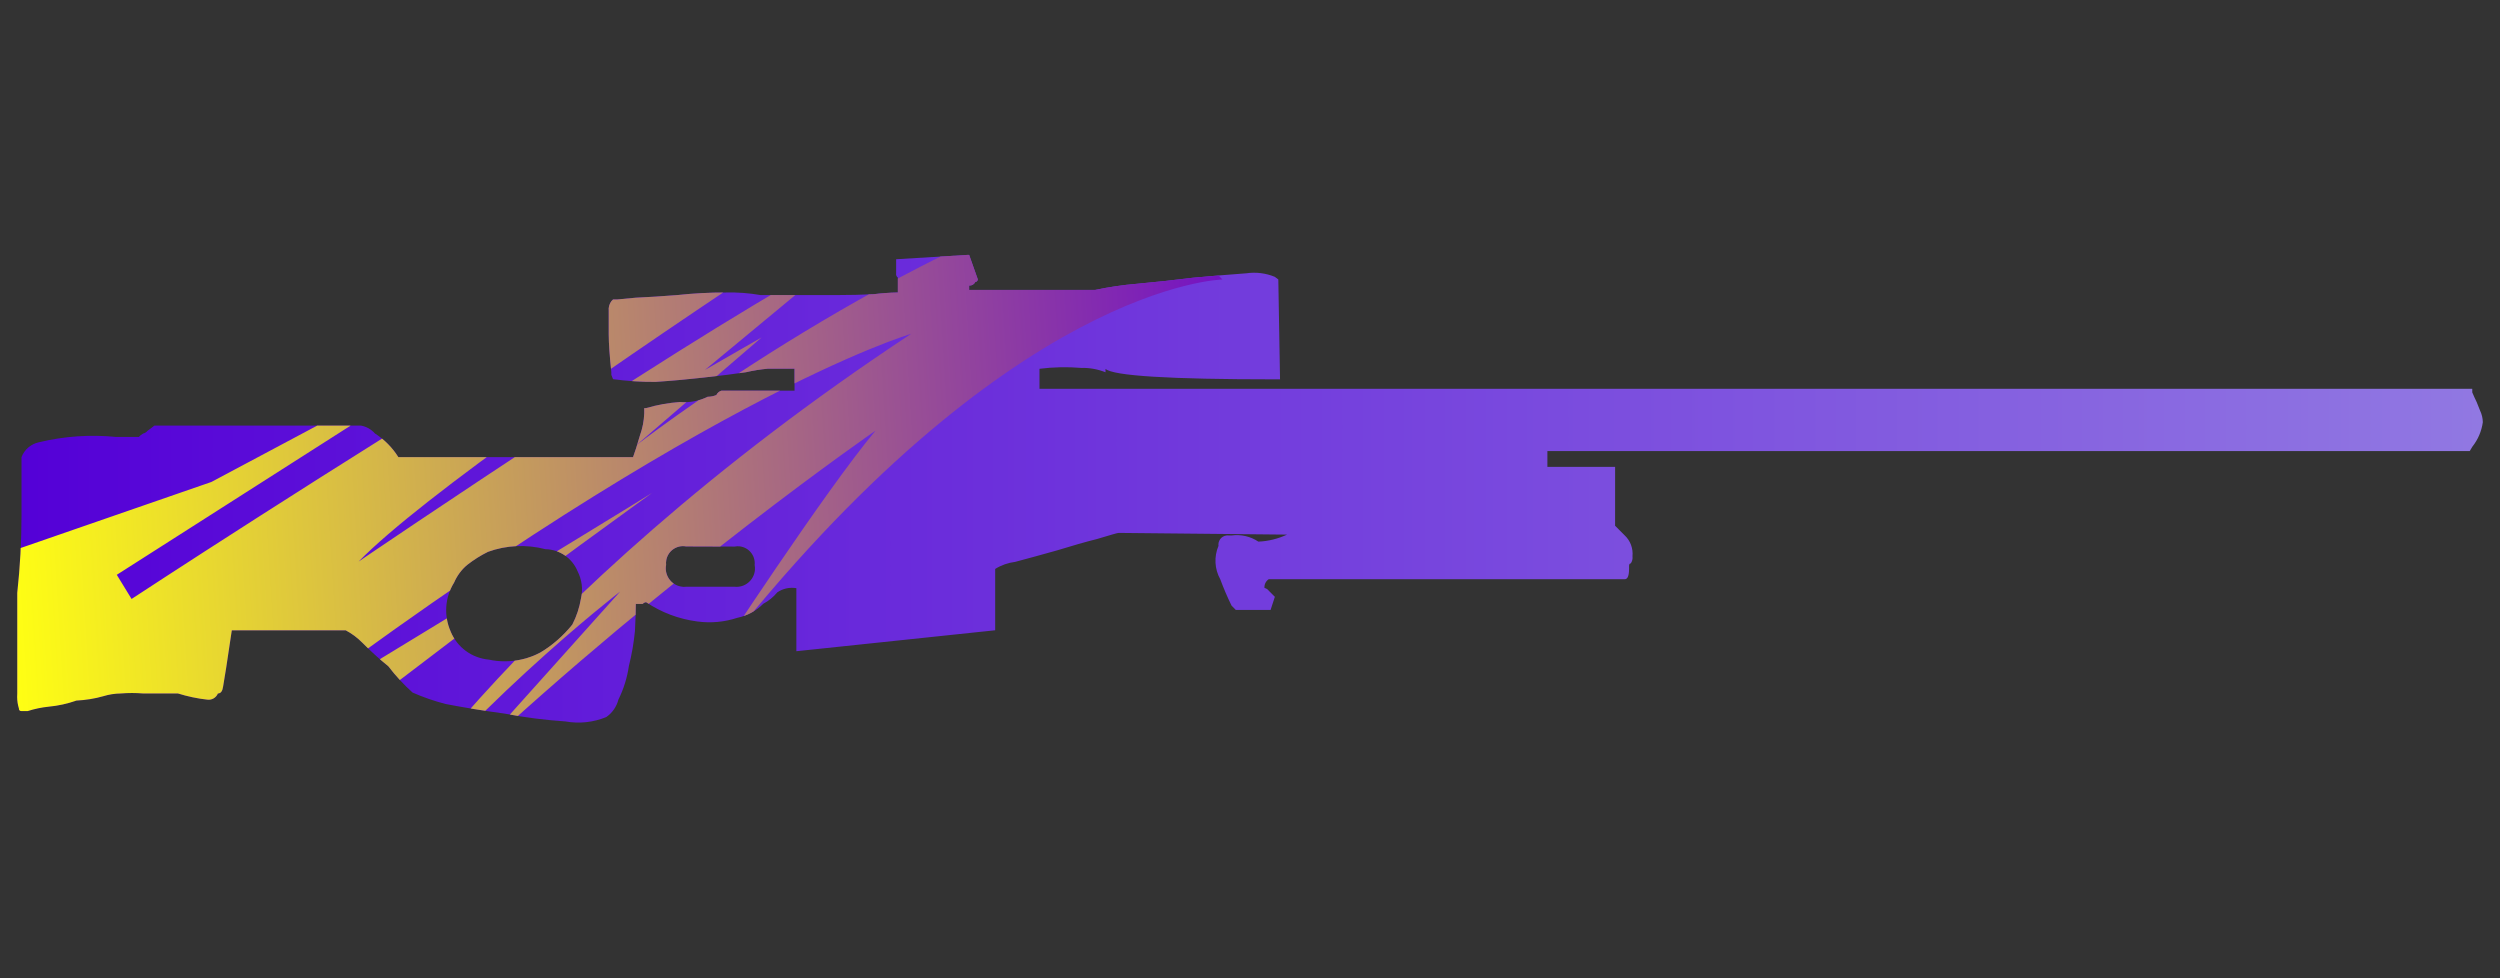 <?xml version="1.0" encoding="utf-8"?>
<!-- Generator: Adobe Illustrator 16.0.0, SVG Export Plug-In . SVG Version: 6.00 Build 0)  -->
<!DOCTYPE svg PUBLIC "-//W3C//DTD SVG 1.1//EN" "http://www.w3.org/Graphics/SVG/1.1/DTD/svg11.dtd">
<svg version="1.1" id="tc" xmlns="http://www.w3.org/2000/svg" xmlns:xlink="http://www.w3.org/1999/xlink" x="0px" y="0px"
	 width="92px" height="36px" viewBox="0 0 92 36" enable-background="new 0 0 92 36" xml:space="preserve">
<rect x="0" y="0" width="92" height="36" fill="#333333" stroke="none"/>
<linearGradient id="shape1_1_" gradientUnits="userSpaceOnUse" x1="0.671" y1="824.797" x2="91.409" y2="824.797" gradientTransform="matrix(1 0 0 1 -0.04 -806.811)">
	<stop  offset="0" style="stop-color:#5400D7"/>
	<stop  offset="1" style="stop-color:#9178E2"/>
</linearGradient>
<path id="shape1_4_" fill="url(#shape1_1_)" d="M27.036,20.114c0.058-0.011,0.116-0.015,0.175-0.009
	c0.343,0.035,0.595,0.34,0.56,0.686c0.012,0.063,0.015,0.127,0.01,0.189c-0.036,0.375-0.369,0.65-0.745,0.613h-1.789
	c-0.064,0.01-0.129,0.006-0.192-0.009c-0.371-0.067-0.613-0.428-0.543-0.797c-0.005-0.06-0.004-0.116,0.007-0.175
	c0.062-0.342,0.388-0.564,0.728-0.504L27.036,20.114L27.036,20.114z M17.993,24.275c-0.626-0.057-1.169-0.452-1.408-1.033V23.24
	c-0.26-0.584-0.212-1.26,0.127-1.803c0.108-0.25,0.272-0.473,0.479-0.646c0.239-0.188,0.496-0.35,0.768-0.484
	c0.677-0.246,1.415-0.279,2.112-0.097c0.519,0.01,0.984,0.327,1.182,0.808c0.16,0.31,0.206,0.662,0.128,0.998
	c-0.056,0.338-0.163,0.666-0.32,0.969c-0.331,0.41-0.73,0.763-1.183,1.031c-0.403,0.213-0.849,0.32-1.298,0.32
	C18.384,24.337,18.187,24.316,17.993,24.275 M35.633,9.379L32.978,9.54v0.515c-0.011,0.062,0.013,0.125,0.063,0.162v0.547
	c-0.3,0.004-0.599,0.027-0.896,0.063c-0.425,0.021-0.884,0.032-1.374,0.032H27.99c-0.421-0.074-0.85-0.106-1.277-0.095
	c-0.598-0.001-1.195,0.031-1.79,0.095c-0.554,0.043-1.066,0.076-1.535,0.097l-0.672,0.064H22.56l-0.063,0.065
	c-0.075,0.102-0.109,0.229-0.096,0.354v0.87c0.001,0.322,0.033,0.786,0.096,1.387v0.097l0.063,0.161
	c0.519,0.069,1.041,0.103,1.564,0.099c0.638-0.042,1.237-0.099,1.791-0.162c0.596-0.064,1.108-0.128,1.535-0.193
	c0.262-0.061,0.529-0.104,0.798-0.13h0.991v0.808h-2.686c-0.084,0.022-0.154,0.081-0.191,0.161c-0.102,0.042-0.21,0.063-0.32,0.064
	c-0.316,0.157-0.67,0.224-1.023,0.193c-0.421,0.031-0.839,0.106-1.246,0.225h-0.065v0.195c-0.01,0.274-0.063,0.545-0.156,0.804
	c-0.106,0.364-0.191,0.634-0.256,0.805H14.66c-0.219-0.351-0.513-0.648-0.86-0.87c-0.134-0.15-0.313-0.253-0.511-0.291H5.681
	c-0.107,0.086-0.193,0.151-0.255,0.193c-0.039,0.05-0.095,0.085-0.156,0.098l-0.097,0.064L5.111,16.08H4.276
	c-0.952-0.095-1.915-0.029-2.845,0.196c-0.292,0.062-0.533,0.267-0.639,0.547v2.128c0,0.958-0.053,1.916-0.157,2.867v3.709
	c-0.003,0.039-0.004,0.078-0.004,0.119v0.002c0.001,0.145,0.022,0.287,0.066,0.425c-0.001,0.008-0.001,0.017,0,0.024
	c0.006,0.045,0.049,0.076,0.095,0.07h0.229c0.249-0.08,0.506-0.134,0.766-0.161c0.349-0.032,0.693-0.108,1.024-0.225
	c0.335-0.017,0.669-0.068,0.991-0.161c0.207-0.063,0.423-0.098,0.639-0.1c0.277-0.023,0.555-0.023,0.831,0h1.277
	c0.354,0.11,0.718,0.188,1.087,0.228c0.164,0.019,0.319-0.074,0.383-0.228c0.106,0,0.17-0.088,0.192-0.26
	c0.042-0.216,0.148-0.902,0.319-2.063h4.194c0.224,0.119,0.428,0.271,0.606,0.451c0.304,0.309,0.624,0.599,0.96,0.871
	c0.268,0.351,0.566,0.674,0.894,0.968c0.393,0.173,0.799,0.313,1.214,0.42c0.661,0.128,1.385,0.247,2.174,0.354
	c0.738,0.143,1.485,0.236,2.236,0.288c0.506,0.091,1.028,0.034,1.503-0.161c0.223-0.154,0.381-0.385,0.448-0.646
	c0.192-0.388,0.32-0.8,0.383-1.228c0.106-0.424,0.181-0.854,0.224-1.289c0.021-0.389,0.031-0.721,0.031-1h0.255
	c0.031-0.037,0.078-0.063,0.127-0.063c0.564,0.38,1.211,0.622,1.886,0.709c0.494,0.066,0.995,0.021,1.467-0.135
	c0.363-0.075,0.696-0.254,0.959-0.518c0.196-0.104,0.37-0.246,0.512-0.418c0.205-0.143,0.457-0.195,0.703-0.156v2.321l7.317-0.771
	v-2.257c0.224-0.14,0.475-0.228,0.736-0.26c0.489-0.13,1.001-0.271,1.535-0.421c0.554-0.17,1.043-0.312,1.469-0.418
	c0.491-0.146,0.757-0.227,0.8-0.227l6.2,0.063c-0.331,0.153-0.689,0.244-1.055,0.258c-0.29-0.194-0.644-0.274-0.991-0.226h-0.096
	c-0.03-0.005-0.06-0.005-0.089,0c-0.186,0.024-0.316,0.195-0.292,0.384c-0.168,0.396-0.144,0.85,0.065,1.225
	c0.122,0.33,0.26,0.652,0.415,0.97l0.157,0.16h1.281l0.157-0.482l-0.226-0.227c-0.037-0.052-0.094-0.084-0.156-0.099
	c-0.012-0.127,0.05-0.252,0.156-0.322h13.104c0.104,0,0.157-0.127,0.157-0.385v-0.099c0-0.063,0.021-0.098,0.063-0.098
	c0.053-0.076,0.075-0.169,0.063-0.259c0.028-0.287-0.075-0.574-0.287-0.772l-0.353-0.354V17.18h-2.492v-0.581h33.943l0.096-0.161
	c0.207-0.261,0.34-0.572,0.385-0.902c-0.003-0.145-0.036-0.287-0.098-0.418c-0.043-0.109-0.084-0.215-0.129-0.322
	c-0.063-0.128-0.115-0.248-0.162-0.356v-0.131H38.253v-0.738c0.51-0.064,1.024-0.074,1.534-0.032
	c0.307-0.008,0.611,0.047,0.896,0.161v-0.126c0.277,0.257,2.354,0.386,6.232,0.386h0.19l-0.063-3.676l-0.128-0.096
	c-0.333-0.137-0.697-0.183-1.054-0.13c-0.598,0.043-1.247,0.098-1.949,0.162c-0.682,0.085-1.375,0.161-2.077,0.224
	c-0.516,0.043-1.027,0.119-1.535,0.226h-4.635v-0.162c0.094,0.008,0.184-0.043,0.225-0.128c0.05-0.007,0.089-0.047,0.095-0.098
	l-0.319-0.901h-0.032V9.379z"/>
<g>
	<defs>
		<path id="SVGID_1_" d="M27.036,20.114c0.058-0.011,0.116-0.015,0.175-0.009c0.343,0.035,0.595,0.34,0.56,0.686
			c0.012,0.063,0.015,0.127,0.01,0.189c-0.036,0.375-0.369,0.65-0.745,0.613h-1.789c-0.064,0.01-0.129,0.006-0.192-0.009
			c-0.371-0.067-0.613-0.428-0.543-0.797c-0.005-0.06-0.004-0.116,0.007-0.175c0.062-0.342,0.388-0.564,0.728-0.504L27.036,20.114
			L27.036,20.114z M17.993,24.275c-0.626-0.057-1.169-0.452-1.408-1.033V23.24c-0.26-0.584-0.212-1.26,0.127-1.803
			c0.108-0.25,0.272-0.473,0.479-0.646c0.239-0.188,0.496-0.35,0.768-0.484c0.677-0.246,1.415-0.279,2.112-0.097
			c0.519,0.01,0.984,0.327,1.182,0.808c0.16,0.31,0.206,0.662,0.128,0.998c-0.056,0.338-0.163,0.666-0.32,0.969
			c-0.331,0.41-0.73,0.763-1.183,1.031c-0.403,0.213-0.849,0.32-1.298,0.32C18.384,24.337,18.187,24.316,17.993,24.275
			 M35.633,9.379L32.978,9.54v0.515c-0.011,0.062,0.013,0.125,0.063,0.162v0.547c-0.3,0.004-0.599,0.027-0.896,0.063
			c-0.425,0.021-0.884,0.032-1.374,0.032H27.99c-0.421-0.074-0.85-0.106-1.277-0.095c-0.598-0.001-1.195,0.031-1.79,0.095
			c-0.554,0.043-1.066,0.076-1.535,0.097l-0.672,0.064H22.56l-0.063,0.065c-0.075,0.102-0.109,0.229-0.096,0.354v0.87
			c0.001,0.322,0.033,0.786,0.096,1.387v0.097l0.063,0.161c0.519,0.069,1.041,0.103,1.564,0.099
			c0.638-0.042,1.237-0.099,1.791-0.162c0.596-0.064,1.108-0.128,1.535-0.193c0.262-0.061,0.529-0.104,0.798-0.13h0.991v0.808
			h-2.686c-0.084,0.022-0.154,0.081-0.191,0.161c-0.102,0.042-0.21,0.063-0.32,0.064c-0.316,0.157-0.67,0.224-1.023,0.193
			c-0.421,0.031-0.839,0.106-1.246,0.225h-0.065v0.195c-0.01,0.274-0.063,0.545-0.156,0.804c-0.106,0.364-0.191,0.634-0.256,0.805
			H14.66c-0.219-0.351-0.513-0.648-0.86-0.87c-0.134-0.15-0.313-0.253-0.511-0.291H5.681c-0.107,0.086-0.193,0.151-0.255,0.193
			c-0.039,0.05-0.095,0.085-0.156,0.098l-0.097,0.064L5.111,16.08H4.276c-0.952-0.095-1.915-0.029-2.845,0.196
			c-0.292,0.062-0.533,0.267-0.639,0.547v2.128c0,0.958-0.053,1.916-0.157,2.867v3.709c-0.003,0.039-0.004,0.078-0.004,0.119v0.002
			c0.001,0.145,0.022,0.287,0.066,0.425c-0.001,0.008-0.001,0.017,0,0.024c0.006,0.045,0.049,0.076,0.095,0.07h0.229
			c0.249-0.08,0.506-0.134,0.766-0.161c0.349-0.032,0.693-0.108,1.024-0.225c0.335-0.017,0.669-0.068,0.991-0.161
			c0.207-0.063,0.423-0.098,0.639-0.1c0.277-0.023,0.555-0.023,0.831,0h1.277c0.354,0.11,0.718,0.188,1.087,0.228
			c0.164,0.019,0.319-0.074,0.383-0.228c0.106,0,0.17-0.088,0.192-0.26c0.042-0.216,0.148-0.902,0.319-2.063h4.194
			c0.224,0.119,0.428,0.271,0.606,0.451c0.304,0.309,0.624,0.599,0.96,0.871c0.268,0.351,0.566,0.674,0.894,0.968
			c0.393,0.173,0.799,0.313,1.214,0.42c0.661,0.128,1.385,0.247,2.174,0.354c0.738,0.143,1.485,0.236,2.236,0.288
			c0.506,0.091,1.028,0.034,1.503-0.161c0.223-0.154,0.381-0.385,0.448-0.646c0.192-0.388,0.32-0.8,0.383-1.228
			c0.106-0.424,0.181-0.854,0.224-1.289c0.021-0.389,0.031-0.721,0.031-1h0.255c0.031-0.037,0.078-0.063,0.127-0.063
			c0.564,0.38,1.211,0.622,1.886,0.709c0.494,0.066,0.995,0.021,1.467-0.135c0.363-0.075,0.696-0.254,0.959-0.518
			c0.196-0.104,0.37-0.246,0.512-0.418c0.205-0.143,0.457-0.195,0.703-0.156v2.321l7.317-0.771v-2.257
			c0.224-0.14,0.475-0.228,0.736-0.26c0.489-0.13,1.001-0.271,1.535-0.421c0.554-0.17,1.043-0.312,1.469-0.418
			c0.491-0.146,0.757-0.227,0.8-0.227l6.2,0.063c-0.331,0.153-0.689,0.244-1.055,0.258c-0.29-0.194-0.644-0.274-0.991-0.226h-0.096
			c-0.03-0.005-0.06-0.005-0.089,0c-0.186,0.024-0.316,0.195-0.292,0.384c-0.168,0.396-0.144,0.85,0.065,1.225
			c0.122,0.33,0.26,0.652,0.415,0.97l0.157,0.16h1.281l0.157-0.482l-0.226-0.227c-0.037-0.052-0.094-0.084-0.156-0.099
			c-0.012-0.127,0.05-0.252,0.156-0.322h13.104c0.104,0,0.157-0.127,0.157-0.385v-0.099c0-0.063,0.021-0.098,0.063-0.098
			c0.053-0.076,0.075-0.169,0.063-0.259c0.028-0.287-0.075-0.574-0.287-0.772l-0.353-0.354V17.18h-2.492v-0.581h33.943l0.096-0.161
			c0.207-0.261,0.34-0.572,0.385-0.902c-0.003-0.145-0.036-0.287-0.098-0.418c-0.043-0.109-0.084-0.215-0.129-0.322
			c-0.063-0.128-0.115-0.248-0.162-0.356v-0.131H38.253v-0.738c0.51-0.064,1.024-0.074,1.534-0.032
			c0.307-0.008,0.611,0.047,0.896,0.161v-0.126c0.277,0.257,2.354,0.386,6.232,0.386h0.19l-0.063-3.676l-0.128-0.096
			c-0.333-0.137-0.697-0.183-1.054-0.13c-0.598,0.043-1.247,0.098-1.949,0.162c-0.682,0.085-1.375,0.161-2.077,0.224
			c-0.516,0.043-1.027,0.119-1.535,0.226h-4.635v-0.162c0.094,0.008,0.184-0.043,0.225-0.128c0.05-0.007,0.089-0.047,0.095-0.098
			l-0.319-0.901h-0.032V9.379z"/>
	</defs>
	<clipPath id="SVGID_2_">
		<use xlink:href="#SVGID_1_"  overflow="visible"/>
	</clipPath>
	
		<linearGradient id="SVGID_3_" gradientUnits="userSpaceOnUse" x1="-1515.478" y1="-318.497" x2="-1469.946" y2="-318.497" gradientTransform="matrix(0.998 -0.062 0.062 0.998 1532.289 242.551)">
		<stop  offset="0" style="stop-color:#FFFF13"/>
		<stop  offset="1" style="stop-color:#7411C3"/>
	</linearGradient>
	<path clip-path="url(#SVGID_2_)" fill="url(#SVGID_3_)" d="M7.78,17.736l11.342-6.042L4.298,21.153l0.544,0.889
		c0,0,28.675-18.854,37.51-21.469c0,0-24.502,15.325-29.155,20.093c0,0,13.447-9.158,17.85-11.281l-5.105,4.229l2.086-1.197
		l-4.633,3.985c0,0,8.713-6.801,18.08-9.804l3.51,3.688c0,0-7.875,0.139-18.658,13.961c0,0,4.01-6.148,5.892-8.398
		c0,0-7.489,5.161-15.067,12.244l5.672-6.326c0,0-5.922,4.565-9.842,9.928c0,0,5.678-9.594,20.549-19.41
		c0,0-8.152,2.359-24.857,15.204c0,0,14.581-8.874,15.318-9.347c0.67-0.467-18.496,13.17-20.502,16.78C1.272,38.542,0,20.43,0,20.43
		L7.78,17.736z"/>
</g>
</svg>
